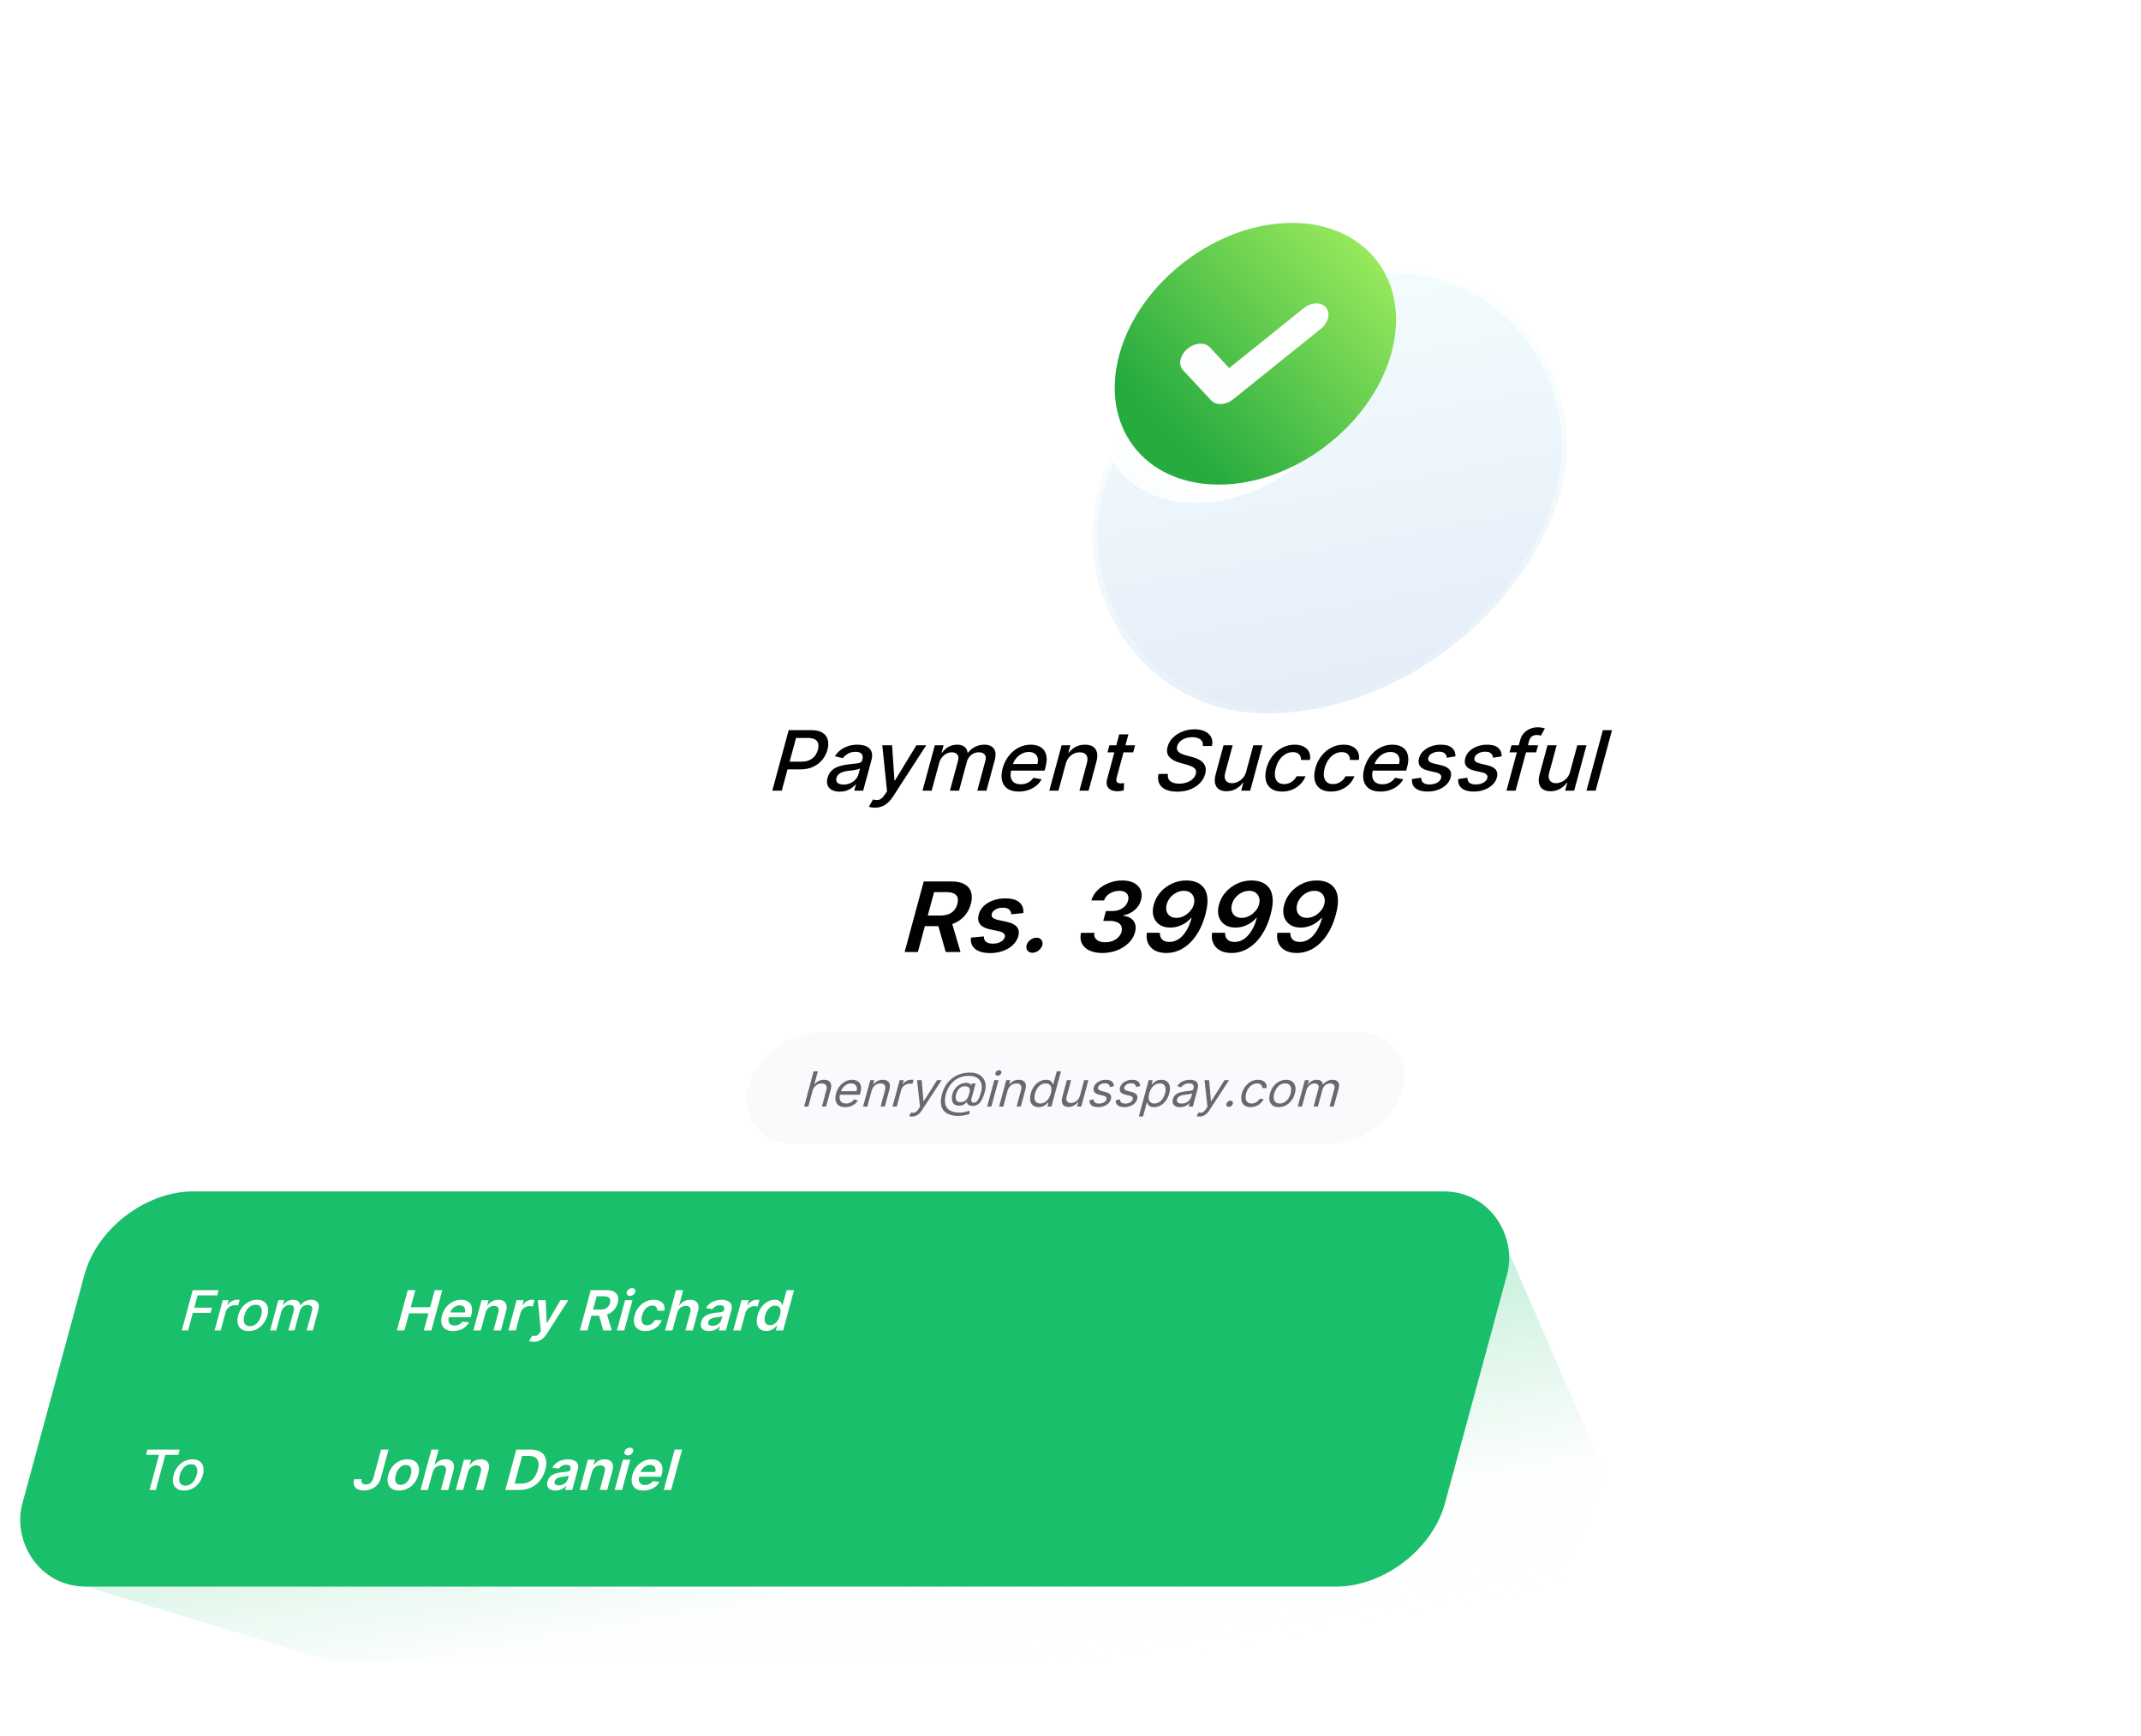 <svg width="222" height="180" viewBox="0 0 222 180" fill="none" xmlns="http://www.w3.org/2000/svg">
<rect width="171.342" height="163.893" rx="8.94" transform="matrix(1 0 -0.262 0.965 50.658 21.47)" fill="white"/>
<path d="M93.799 98.712L95.783 91.391H98.627C99.21 91.391 99.673 91.488 100.015 91.684C100.359 91.879 100.585 92.153 100.692 92.506C100.802 92.856 100.794 93.265 100.667 93.732C100.54 94.201 100.326 94.609 100.025 94.954C99.727 95.298 99.352 95.563 98.901 95.752C98.451 95.938 97.934 96.031 97.352 96.031H95.326L95.624 94.93H97.465C97.806 94.93 98.097 94.884 98.339 94.794C98.581 94.701 98.778 94.566 98.93 94.39C99.084 94.211 99.197 93.992 99.267 93.732C99.338 93.472 99.344 93.251 99.288 93.067C99.232 92.881 99.109 92.74 98.917 92.645C98.726 92.547 98.459 92.499 98.116 92.499H96.857L95.174 98.712H93.799ZM98.617 95.394L99.596 98.712H98.062L97.117 95.394H98.617ZM106.114 94.672L104.857 94.801C104.855 94.682 104.825 94.57 104.767 94.465C104.711 94.36 104.621 94.275 104.495 94.211C104.369 94.147 104.202 94.114 103.995 94.114C103.716 94.114 103.466 94.173 103.244 94.29C103.025 94.406 102.891 94.558 102.843 94.744C102.797 94.903 102.823 95.033 102.919 95.133C103.018 95.233 103.203 95.316 103.474 95.38L104.39 95.58C104.898 95.692 105.25 95.87 105.446 96.113C105.644 96.356 105.692 96.674 105.588 97.067C105.491 97.413 105.304 97.718 105.025 97.982C104.749 98.245 104.408 98.45 104.003 98.597C103.597 98.745 103.157 98.819 102.683 98.819C101.987 98.819 101.465 98.678 101.116 98.397C100.768 98.113 100.622 97.719 100.677 97.214L102.018 97.092C102.01 97.34 102.085 97.527 102.244 97.653C102.402 97.78 102.635 97.843 102.944 97.843C103.263 97.843 103.535 97.78 103.762 97.653C103.991 97.527 104.131 97.371 104.181 97.185C104.224 97.028 104.196 96.898 104.098 96.796C104.002 96.693 103.831 96.614 103.584 96.56L102.667 96.363C102.151 96.253 101.798 96.069 101.606 95.809C101.416 95.547 101.376 95.216 101.487 94.815C101.576 94.477 101.75 94.184 102.01 93.936C102.273 93.686 102.596 93.492 102.978 93.357C103.364 93.218 103.784 93.149 104.238 93.149C104.905 93.149 105.392 93.286 105.701 93.56C106.012 93.834 106.149 94.205 106.114 94.672ZM107.052 98.79C106.827 98.79 106.656 98.714 106.536 98.561C106.417 98.409 106.389 98.223 106.45 98.004C106.506 97.789 106.635 97.606 106.837 97.453C107.038 97.301 107.252 97.225 107.476 97.225C107.694 97.225 107.862 97.301 107.981 97.453C108.103 97.606 108.136 97.789 108.08 98.004C108.038 98.149 107.963 98.281 107.854 98.401C107.748 98.52 107.623 98.615 107.48 98.687C107.34 98.756 107.198 98.79 107.052 98.79ZM114.305 98.812C113.772 98.812 113.322 98.724 112.955 98.547C112.59 98.371 112.331 98.125 112.177 97.811C112.022 97.496 111.994 97.133 112.091 96.721H113.483C113.442 96.918 113.463 97.091 113.546 97.239C113.631 97.384 113.764 97.497 113.947 97.578C114.13 97.659 114.349 97.7 114.603 97.7C114.875 97.7 115.128 97.655 115.362 97.564C115.597 97.471 115.796 97.343 115.959 97.178C116.122 97.014 116.232 96.824 116.287 96.61C116.35 96.388 116.344 96.193 116.268 96.023C116.193 95.854 116.054 95.722 115.85 95.627C115.649 95.531 115.387 95.484 115.066 95.484H114.396L114.673 94.461H115.344C115.608 94.461 115.851 94.417 116.072 94.329C116.296 94.241 116.486 94.117 116.643 93.957C116.801 93.795 116.907 93.608 116.962 93.396C117.02 93.189 117.021 93.009 116.964 92.856C116.909 92.701 116.805 92.581 116.65 92.495C116.498 92.409 116.304 92.366 116.067 92.366C115.835 92.366 115.609 92.407 115.389 92.488C115.17 92.569 114.979 92.684 114.818 92.835C114.657 92.982 114.545 93.159 114.482 93.364H113.159C113.28 92.954 113.5 92.594 113.819 92.284C114.14 91.972 114.522 91.729 114.964 91.555C115.407 91.379 115.874 91.29 116.366 91.29C116.872 91.29 117.286 91.382 117.61 91.566C117.936 91.747 118.16 91.991 118.281 92.299C118.403 92.606 118.413 92.945 118.313 93.317C118.203 93.73 117.984 94.075 117.654 94.354C117.327 94.633 116.946 94.815 116.513 94.901L116.498 94.958C117.012 95.03 117.369 95.22 117.569 95.53C117.772 95.838 117.81 96.22 117.684 96.678C117.573 97.088 117.352 97.454 117.022 97.779C116.696 98.1 116.296 98.353 115.825 98.536C115.355 98.72 114.849 98.812 114.305 98.812ZM123.048 91.29C123.41 91.293 123.747 91.355 124.057 91.476C124.37 91.595 124.628 91.791 124.831 92.062C125.035 92.332 125.157 92.693 125.197 93.146C125.237 93.599 125.167 94.159 124.986 94.826C124.818 95.455 124.597 96.017 124.322 96.513C124.05 97.006 123.738 97.424 123.386 97.764C123.035 98.105 122.652 98.365 122.238 98.544C121.824 98.722 121.389 98.812 120.932 98.812C120.453 98.812 120.053 98.721 119.732 98.54C119.413 98.359 119.183 98.111 119.041 97.796C118.899 97.482 118.857 97.122 118.915 96.717H120.267C120.257 97.008 120.335 97.239 120.501 97.41C120.67 97.58 120.917 97.664 121.243 97.664C121.769 97.664 122.234 97.444 122.637 97.003C123.041 96.562 123.349 95.95 123.561 95.165H123.509C123.331 95.375 123.125 95.556 122.892 95.709C122.658 95.859 122.408 95.975 122.142 96.056C121.878 96.137 121.61 96.177 121.339 96.177C120.894 96.177 120.522 96.075 120.222 95.87C119.924 95.665 119.72 95.383 119.61 95.026C119.502 94.668 119.509 94.26 119.631 93.8C119.76 93.323 119.99 92.895 120.319 92.516C120.652 92.135 121.053 91.835 121.523 91.616C121.993 91.394 122.501 91.286 123.048 91.29ZM122.761 92.363C122.494 92.363 122.237 92.426 121.988 92.552C121.742 92.676 121.528 92.845 121.346 93.06C121.168 93.272 121.043 93.509 120.972 93.771C120.904 94.031 120.901 94.267 120.962 94.479C121.025 94.691 121.144 94.859 121.318 94.983C121.494 95.107 121.717 95.169 121.986 95.169C122.186 95.169 122.382 95.132 122.575 95.058C122.768 94.984 122.946 94.882 123.11 94.751C123.277 94.617 123.42 94.466 123.537 94.297C123.657 94.128 123.741 93.949 123.79 93.76C123.858 93.51 123.858 93.279 123.792 93.067C123.729 92.855 123.608 92.684 123.431 92.556C123.256 92.427 123.033 92.363 122.761 92.363ZM129.811 91.29C130.173 91.293 130.509 91.355 130.82 91.476C131.133 91.595 131.391 91.791 131.594 92.062C131.798 92.332 131.92 92.693 131.96 93.146C132 93.599 131.93 94.159 131.749 94.826C131.581 95.455 131.36 96.017 131.085 96.513C130.813 97.006 130.501 97.424 130.149 97.764C129.798 98.105 129.415 98.365 129.001 98.544C128.587 98.722 128.152 98.812 127.695 98.812C127.216 98.812 126.816 98.721 126.495 98.54C126.176 98.359 125.946 98.111 125.804 97.796C125.662 97.482 125.62 97.122 125.678 96.717H127.029C127.02 97.008 127.098 97.239 127.264 97.41C127.433 97.58 127.68 97.664 128.006 97.664C128.532 97.664 128.997 97.444 129.4 97.003C129.803 96.562 130.111 95.95 130.324 95.165H130.272C130.094 95.375 129.888 95.556 129.654 95.709C129.421 95.859 129.171 95.975 128.905 96.056C128.641 96.137 128.373 96.177 128.102 96.177C127.657 96.177 127.285 96.075 126.985 95.87C126.687 95.665 126.483 95.383 126.373 95.026C126.265 94.668 126.272 94.26 126.394 93.8C126.523 93.323 126.753 92.895 127.082 92.516C127.415 92.135 127.816 91.835 128.286 91.616C128.756 91.394 129.264 91.286 129.811 91.29ZM129.524 92.363C129.257 92.363 128.999 92.426 128.75 92.552C128.504 92.676 128.291 92.845 128.109 93.06C127.931 93.272 127.806 93.509 127.735 93.771C127.667 94.031 127.664 94.267 127.725 94.479C127.788 94.691 127.907 94.859 128.081 94.983C128.257 95.107 128.48 95.169 128.749 95.169C128.949 95.169 129.145 95.132 129.338 95.058C129.531 94.984 129.709 94.882 129.873 94.751C130.04 94.617 130.182 94.466 130.3 94.297C130.42 94.128 130.504 93.949 130.553 93.76C130.62 93.51 130.621 93.279 130.555 93.067C130.492 92.855 130.371 92.684 130.194 92.556C130.019 92.427 129.796 92.363 129.524 92.363ZM136.574 91.29C136.936 91.293 137.272 91.355 137.583 91.476C137.896 91.595 138.154 91.791 138.357 92.062C138.561 92.332 138.683 92.693 138.723 93.146C138.763 93.599 138.693 94.159 138.512 94.826C138.344 95.455 138.123 96.017 137.848 96.513C137.576 97.006 137.264 97.424 136.912 97.764C136.561 98.105 136.178 98.365 135.764 98.544C135.35 98.722 134.915 98.812 134.458 98.812C133.979 98.812 133.579 98.721 133.258 98.54C132.939 98.359 132.708 98.111 132.567 97.796C132.425 97.482 132.383 97.122 132.44 96.717H133.792C133.783 97.008 133.861 97.239 134.027 97.41C134.196 97.58 134.443 97.664 134.769 97.664C135.295 97.664 135.76 97.444 136.163 97.003C136.566 96.562 136.874 95.95 137.087 95.165H137.035C136.857 95.375 136.651 95.556 136.417 95.709C136.184 95.859 135.934 95.975 135.668 96.056C135.404 96.137 135.136 96.177 134.865 96.177C134.42 96.177 134.048 96.075 133.748 95.87C133.45 95.665 133.246 95.383 133.136 95.026C133.028 94.668 133.035 94.26 133.157 93.8C133.286 93.323 133.515 92.895 133.845 92.516C134.178 92.135 134.579 91.835 135.049 91.616C135.518 91.394 136.027 91.286 136.574 91.29ZM136.287 92.363C136.02 92.363 135.762 92.426 135.513 92.552C135.267 92.676 135.054 92.845 134.872 93.06C134.694 93.272 134.569 93.509 134.498 93.771C134.43 94.031 134.426 94.267 134.488 94.479C134.551 94.691 134.67 94.859 134.844 94.983C135.02 95.107 135.243 95.169 135.512 95.169C135.712 95.169 135.908 95.132 136.101 95.058C136.294 94.984 136.472 94.882 136.636 94.751C136.803 94.617 136.945 94.466 137.063 94.297C137.183 94.128 137.267 93.949 137.316 93.76C137.383 93.51 137.384 93.279 137.318 93.067C137.255 92.855 137.134 92.684 136.957 92.556C136.782 92.427 136.558 92.363 136.287 92.363Z" fill="#010103"/>
<path d="M80.079 81.979L81.78 75.704H84.097C84.603 75.704 84.998 75.793 85.282 75.971C85.566 76.148 85.749 76.391 85.83 76.7C85.912 77.006 85.901 77.352 85.797 77.736C85.693 78.122 85.515 78.469 85.264 78.777C85.016 79.084 84.701 79.327 84.318 79.507C83.937 79.684 83.495 79.773 82.991 79.773H81.398L81.615 78.97H83.12C83.44 78.97 83.713 78.917 83.941 78.811C84.169 78.703 84.355 78.556 84.499 78.37C84.642 78.184 84.746 77.973 84.81 77.736C84.874 77.499 84.885 77.288 84.841 77.104C84.798 76.921 84.69 76.776 84.517 76.672C84.347 76.568 84.098 76.516 83.772 76.516H82.541L81.06 81.979H80.079ZM87.069 82.084C86.76 82.084 86.495 82.028 86.275 81.918C86.056 81.806 85.902 81.643 85.814 81.431C85.727 81.219 85.726 80.958 85.809 80.65C85.881 80.384 85.994 80.165 86.146 79.994C86.298 79.822 86.478 79.686 86.685 79.586C86.892 79.486 87.113 79.411 87.35 79.36C87.585 79.308 87.823 79.27 88.06 79.243C88.361 79.21 88.606 79.184 88.793 79.163C88.981 79.141 89.123 79.105 89.219 79.056C89.315 79.007 89.378 78.927 89.407 78.817L89.413 78.796C89.486 78.528 89.464 78.321 89.347 78.174C89.232 78.027 89.022 77.953 88.715 77.953C88.395 77.953 88.125 78.022 87.903 78.159C87.685 78.293 87.518 78.443 87.404 78.609L86.565 78.413C86.748 78.127 86.965 77.896 87.216 77.72C87.469 77.543 87.74 77.414 88.028 77.334C88.317 77.252 88.609 77.212 88.903 77.212C89.098 77.212 89.298 77.234 89.504 77.279C89.712 77.322 89.896 77.402 90.055 77.518C90.216 77.635 90.328 77.801 90.392 78.017C90.457 78.232 90.443 78.511 90.35 78.854L89.503 81.979H88.576L88.751 81.336H88.712C88.619 81.454 88.495 81.571 88.341 81.685C88.188 81.8 88.004 81.895 87.791 81.97C87.578 82.046 87.337 82.084 87.069 82.084ZM87.474 81.348C87.737 81.348 87.975 81.298 88.188 81.198C88.403 81.098 88.582 80.967 88.723 80.806C88.866 80.642 88.963 80.468 89.014 80.282L89.178 79.675C89.135 79.708 89.062 79.739 88.957 79.767C88.854 79.794 88.739 79.817 88.61 79.838C88.483 79.856 88.358 79.873 88.238 79.89C88.117 79.904 88.017 79.916 87.936 79.926C87.745 79.949 87.567 79.987 87.4 80.04C87.235 80.093 87.094 80.169 86.976 80.27C86.861 80.368 86.781 80.498 86.736 80.662C86.675 80.889 86.715 81.06 86.857 81.177C87 81.291 87.205 81.348 87.474 81.348ZM90.715 83.744C90.573 83.744 90.447 83.733 90.336 83.711C90.225 83.69 90.145 83.668 90.094 83.643L90.526 82.892C90.688 82.937 90.837 82.957 90.974 82.951C91.111 82.945 91.244 82.895 91.373 82.804C91.503 82.712 91.637 82.562 91.774 82.353L91.976 82.041L91.484 77.273H92.5L92.745 80.925H92.796L95.02 77.273H96.039L92.585 82.608C92.425 82.853 92.25 83.06 92.06 83.23C91.87 83.401 91.664 83.53 91.442 83.616C91.219 83.701 90.977 83.744 90.715 83.744ZM95.656 81.979L96.931 77.273H97.843L97.635 78.039H97.695C97.867 77.779 98.088 77.577 98.358 77.432C98.629 77.285 98.925 77.212 99.246 77.212C99.572 77.212 99.825 77.285 100.006 77.432C100.188 77.579 100.297 77.782 100.333 78.039H100.384C100.569 77.788 100.808 77.588 101.102 77.438C101.397 77.287 101.72 77.212 102.072 77.212C102.514 77.212 102.839 77.345 103.046 77.613C103.255 77.881 103.286 78.284 103.14 78.823L102.285 81.979H101.336L102.167 78.909C102.254 78.591 102.226 78.36 102.085 78.217C101.944 78.074 101.749 78.002 101.499 78.002C101.19 78.002 100.925 78.094 100.704 78.278C100.483 78.46 100.334 78.694 100.256 78.98L99.444 81.979H98.498L99.345 78.851C99.414 78.596 99.387 78.39 99.264 78.235C99.141 78.08 98.948 78.002 98.683 78.002C98.503 78.002 98.325 78.048 98.147 78.14C97.973 78.23 97.817 78.356 97.68 78.517C97.545 78.678 97.449 78.865 97.392 79.078L96.605 81.979H95.656ZM105.633 82.074C105.152 82.074 104.765 81.975 104.472 81.777C104.181 81.577 103.991 81.296 103.9 80.934C103.813 80.571 103.835 80.145 103.967 79.657C104.098 79.175 104.306 78.75 104.592 78.382C104.88 78.014 105.22 77.727 105.612 77.521C106.007 77.315 106.431 77.212 106.884 77.212C107.159 77.212 107.414 77.256 107.648 77.343C107.882 77.431 108.077 77.569 108.231 77.757C108.385 77.945 108.481 78.189 108.518 78.489C108.556 78.788 108.517 79.15 108.401 79.577L108.313 79.902H104.437L104.623 79.216H107.569C107.635 78.975 107.642 78.761 107.59 78.575C107.54 78.387 107.437 78.239 107.282 78.131C107.13 78.023 106.93 77.969 106.685 77.969C106.418 77.969 106.168 78.032 105.935 78.159C105.704 78.283 105.508 78.447 105.345 78.649C105.185 78.849 105.073 79.066 105.01 79.301L104.864 79.838C104.779 80.152 104.764 80.42 104.818 80.64C104.875 80.861 104.991 81.029 105.167 81.146C105.343 81.26 105.57 81.317 105.847 81.317C106.027 81.317 106.198 81.293 106.359 81.244C106.521 81.193 106.67 81.117 106.805 81.017C106.94 80.917 107.056 80.794 107.153 80.647L108.009 80.803C107.868 81.058 107.678 81.282 107.44 81.474C107.204 81.664 106.932 81.812 106.624 81.918C106.319 82.022 105.988 82.074 105.633 82.074ZM110.51 79.185L109.753 81.979H108.804L110.079 77.273H110.99L110.782 78.039H110.843C111.022 77.79 111.252 77.59 111.532 77.438C111.815 77.287 112.139 77.212 112.505 77.212C112.837 77.212 113.11 77.279 113.323 77.414C113.537 77.547 113.677 77.745 113.743 78.008C113.809 78.272 113.79 78.598 113.685 78.986L112.874 81.979H111.924L112.706 79.096C112.798 78.755 112.778 78.488 112.646 78.296C112.514 78.102 112.288 78.005 111.966 78.005C111.746 78.005 111.538 78.051 111.342 78.143C111.147 78.235 110.976 78.37 110.829 78.548C110.684 78.723 110.578 78.936 110.51 79.185ZM117.698 77.273L117.499 78.008H114.835L115.034 77.273H117.698ZM116.054 76.145H117.003L115.797 80.597C115.749 80.775 115.74 80.909 115.771 80.999C115.802 81.087 115.857 81.147 115.935 81.18C116.015 81.21 116.107 81.226 116.211 81.226C116.287 81.226 116.355 81.221 116.415 81.21C116.475 81.2 116.522 81.192 116.555 81.186L116.522 81.943C116.461 81.963 116.377 81.984 116.27 82.004C116.162 82.026 116.032 82.039 115.879 82.041C115.628 82.045 115.407 82.002 115.216 81.912C115.024 81.822 114.887 81.683 114.805 81.495C114.722 81.307 114.72 81.071 114.796 80.787L116.054 76.145ZM124.714 77.353C124.759 77.062 124.68 76.838 124.478 76.678C124.276 76.517 123.989 76.436 123.617 76.436C123.35 76.436 123.108 76.477 122.891 76.559C122.675 76.639 122.494 76.749 122.348 76.89C122.204 77.029 122.108 77.187 122.06 77.365C122.02 77.514 122.021 77.643 122.064 77.751C122.108 77.859 122.18 77.95 122.279 78.024C122.38 78.095 122.493 78.155 122.617 78.204C122.742 78.251 122.863 78.29 122.982 78.321L123.574 78.48C123.768 78.529 123.963 78.596 124.158 78.679C124.353 78.763 124.526 78.873 124.675 79.01C124.824 79.147 124.928 79.317 124.988 79.519C125.049 79.721 125.042 79.963 124.966 80.245C124.869 80.6 124.688 80.916 124.423 81.192C124.16 81.468 123.827 81.685 123.424 81.845C123.023 82.004 122.569 82.084 122.061 82.084C121.574 82.084 121.173 82.009 120.858 81.86C120.543 81.711 120.322 81.499 120.195 81.226C120.069 80.95 120.046 80.623 120.127 80.245H121.112C121.069 80.472 121.094 80.661 121.187 80.812C121.282 80.961 121.424 81.072 121.614 81.146C121.806 81.217 122.028 81.253 122.28 81.253C122.557 81.253 122.815 81.211 123.053 81.128C123.295 81.042 123.498 80.923 123.664 80.772C123.83 80.619 123.941 80.44 123.997 80.236C124.047 80.05 124.033 79.898 123.955 79.779C123.879 79.661 123.759 79.563 123.594 79.485C123.431 79.408 123.241 79.339 123.024 79.28L122.31 79.078C121.827 78.941 121.469 78.74 121.236 78.474C121.005 78.209 120.949 77.857 121.068 77.42C121.165 77.058 121.353 76.743 121.629 76.473C121.905 76.204 122.237 75.994 122.624 75.845C123.012 75.694 123.424 75.618 123.86 75.618C124.301 75.618 124.669 75.693 124.965 75.842C125.263 75.991 125.474 76.196 125.598 76.458C125.722 76.717 125.743 77.016 125.66 77.353H124.714ZM129.209 80.028L129.956 77.273H130.908L129.633 81.979H128.7L128.92 81.164H128.87C128.689 81.416 128.453 81.625 128.16 81.793C127.869 81.958 127.541 82.041 127.175 82.041C126.862 82.041 126.603 81.974 126.397 81.841C126.195 81.707 126.06 81.507 125.994 81.244C125.93 80.981 125.951 80.655 126.056 80.267L126.867 77.273H127.816L127.035 80.156C126.948 80.477 126.971 80.732 127.103 80.922C127.236 81.112 127.45 81.207 127.744 81.207C127.921 81.207 128.11 81.164 128.309 81.079C128.51 80.993 128.692 80.863 128.855 80.689C129.021 80.516 129.139 80.295 129.209 80.028ZM132.936 82.074C132.465 82.074 132.086 81.971 131.801 81.765C131.519 81.556 131.337 81.269 131.254 80.904C131.171 80.538 131.193 80.12 131.321 79.648C131.45 79.17 131.658 78.748 131.943 78.382C132.229 78.014 132.569 77.727 132.964 77.521C133.358 77.315 133.785 77.212 134.244 77.212C134.615 77.212 134.927 77.278 135.181 77.411C135.435 77.542 135.62 77.725 135.733 77.962C135.849 78.199 135.881 78.476 135.829 78.793H134.905C134.914 78.572 134.849 78.382 134.71 78.223C134.573 78.064 134.354 77.984 134.051 77.984C133.787 77.984 133.537 78.051 133.301 78.186C133.068 78.319 132.863 78.509 132.686 78.756C132.51 79.001 132.376 79.291 132.286 79.626C132.193 79.969 132.166 80.266 132.207 80.515C132.247 80.764 132.347 80.957 132.507 81.094C132.669 81.231 132.884 81.299 133.153 81.299C133.333 81.299 133.504 81.267 133.667 81.204C133.833 81.139 133.982 81.046 134.114 80.925C134.249 80.805 134.359 80.66 134.445 80.49H135.369C135.252 80.795 135.076 81.066 134.84 81.305C134.604 81.544 134.323 81.732 133.998 81.869C133.676 82.006 133.322 82.074 132.936 82.074ZM138.009 82.074C137.537 82.074 137.158 81.971 136.873 81.765C136.591 81.556 136.409 81.269 136.326 80.904C136.243 80.538 136.265 80.12 136.393 79.648C136.523 79.17 136.73 78.748 137.015 78.382C137.301 78.014 137.641 77.727 138.036 77.521C138.43 77.315 138.857 77.212 139.317 77.212C139.687 77.212 139.999 77.278 140.253 77.411C140.508 77.542 140.692 77.725 140.805 77.962C140.921 78.199 140.953 78.476 140.901 78.793H139.977C139.986 78.572 139.921 78.382 139.782 78.223C139.646 78.064 139.426 77.984 139.123 77.984C138.859 77.984 138.609 78.051 138.373 78.186C138.14 78.319 137.936 78.509 137.759 78.756C137.582 79.001 137.448 79.291 137.358 79.626C137.265 79.969 137.238 80.266 137.279 80.515C137.319 80.764 137.419 80.957 137.579 81.094C137.741 81.231 137.956 81.299 138.225 81.299C138.405 81.299 138.576 81.267 138.74 81.204C138.905 81.139 139.054 81.046 139.187 80.925C139.321 80.805 139.431 80.66 139.517 80.49H140.441C140.325 80.795 140.148 81.066 139.912 81.305C139.676 81.544 139.396 81.732 139.071 81.869C138.748 82.006 138.394 82.074 138.009 82.074ZM143.128 82.074C142.648 82.074 142.261 81.975 141.968 81.777C141.677 81.577 141.486 81.296 141.396 80.934C141.308 80.571 141.331 80.145 141.463 79.657C141.593 79.175 141.802 78.75 142.088 78.382C142.376 78.014 142.716 77.727 143.108 77.521C143.503 77.315 143.926 77.212 144.379 77.212C144.654 77.212 144.909 77.256 145.144 77.343C145.378 77.431 145.572 77.569 145.727 77.757C145.881 77.945 145.977 78.189 146.014 78.489C146.052 78.788 146.013 79.15 145.897 79.577L145.809 79.902H141.933L142.119 79.216H145.065C145.13 78.975 145.137 78.761 145.086 78.575C145.035 78.387 144.933 78.239 144.778 78.131C144.625 78.023 144.426 77.969 144.181 77.969C143.914 77.969 143.664 78.032 143.431 78.159C143.2 78.283 143.003 78.447 142.841 78.649C142.681 78.849 142.569 79.066 142.505 79.301L142.36 79.838C142.275 80.152 142.259 80.42 142.314 80.64C142.37 80.861 142.487 81.029 142.663 81.146C142.839 81.26 143.066 81.317 143.343 81.317C143.523 81.317 143.694 81.293 143.855 81.244C144.017 81.193 144.165 81.117 144.301 81.017C144.436 80.917 144.552 80.794 144.649 80.647L145.505 80.803C145.364 81.058 145.174 81.282 144.936 81.474C144.7 81.664 144.428 81.812 144.12 81.918C143.814 82.022 143.484 82.074 143.128 82.074ZM150.917 78.422L150.017 78.569C150.01 78.463 149.98 78.362 149.928 78.266C149.878 78.17 149.795 78.091 149.681 78.03C149.566 77.969 149.41 77.938 149.213 77.938C148.945 77.938 148.705 77.996 148.493 78.112C148.282 78.227 148.152 78.375 148.103 78.557C148.06 78.714 148.086 78.841 148.181 78.937C148.276 79.033 148.449 79.111 148.701 79.173L149.429 79.344C149.851 79.444 150.143 79.599 150.307 79.807C150.471 80.015 150.507 80.286 150.417 80.619C150.341 80.901 150.188 81.152 149.959 81.373C149.733 81.591 149.452 81.763 149.118 81.888C148.786 82.012 148.423 82.074 148.029 82.074C147.483 82.074 147.068 81.962 146.784 81.737C146.5 81.511 146.376 81.189 146.411 80.772L147.365 80.637C147.359 80.868 147.429 81.043 147.575 81.161C147.721 81.278 147.937 81.336 148.223 81.336C148.534 81.336 148.8 81.274 149.02 81.149C149.24 81.022 149.375 80.868 149.424 80.686C149.464 80.539 149.44 80.416 149.353 80.316C149.268 80.216 149.116 80.14 148.897 80.089L148.119 79.914C147.691 79.814 147.398 79.655 147.239 79.436C147.083 79.218 147.05 78.941 147.14 78.606C147.216 78.328 147.362 78.085 147.579 77.877C147.797 77.668 148.063 77.506 148.378 77.389C148.694 77.271 149.035 77.212 149.401 77.212C149.928 77.212 150.313 77.322 150.555 77.543C150.799 77.761 150.919 78.054 150.917 78.422ZM155.71 78.422L154.81 78.569C154.803 78.463 154.773 78.362 154.721 78.266C154.67 78.17 154.588 78.091 154.473 78.03C154.359 77.969 154.203 77.938 154.006 77.938C153.737 77.938 153.497 77.996 153.286 78.112C153.075 78.227 152.945 78.375 152.896 78.557C152.853 78.714 152.879 78.841 152.974 78.937C153.068 79.033 153.242 79.111 153.494 79.173L154.222 79.344C154.644 79.444 154.936 79.599 155.1 79.807C155.263 80.015 155.3 80.286 155.21 80.619C155.134 80.901 154.981 81.152 154.752 81.373C154.525 81.591 154.245 81.763 153.911 81.888C153.579 82.012 153.216 82.074 152.822 82.074C152.276 82.074 151.861 81.962 151.577 81.737C151.293 81.511 151.169 81.189 151.203 80.772L152.157 80.637C152.152 80.868 152.222 81.043 152.368 81.161C152.514 81.278 152.73 81.336 153.016 81.336C153.327 81.336 153.592 81.274 153.812 81.149C154.033 81.022 154.168 80.868 154.217 80.686C154.257 80.539 154.233 80.416 154.146 80.316C154.061 80.216 153.909 80.14 153.69 80.089L152.912 79.914C152.484 79.814 152.191 79.655 152.032 79.436C151.875 79.218 151.842 78.941 151.933 78.606C152.008 78.328 152.155 78.085 152.372 77.877C152.589 77.668 152.856 77.506 153.171 77.389C153.486 77.271 153.827 77.212 154.193 77.212C154.72 77.212 155.105 77.322 155.348 77.543C155.592 77.761 155.712 78.054 155.71 78.422ZM159.481 77.273L159.282 78.008H156.526L156.725 77.273H159.481ZM156.206 81.979L157.629 76.728C157.708 76.433 157.841 76.189 158.027 75.995C158.213 75.799 158.43 75.653 158.676 75.557C158.923 75.459 159.175 75.41 159.433 75.41C159.624 75.41 159.782 75.425 159.91 75.456C160.037 75.484 160.131 75.511 160.19 75.536L159.766 76.277C159.725 76.265 159.672 76.251 159.607 76.234C159.542 76.216 159.46 76.207 159.36 76.207C159.129 76.207 158.949 76.262 158.82 76.372C158.693 76.482 158.601 76.642 158.545 76.85L157.155 81.979H156.206ZM162.803 80.028L163.549 77.273H164.501L163.226 81.979H162.293L162.514 81.164H162.463C162.283 81.416 162.046 81.625 161.753 81.793C161.463 81.958 161.134 82.041 160.768 82.041C160.455 82.041 160.196 81.974 159.991 81.841C159.788 81.707 159.654 81.507 159.587 81.244C159.523 80.981 159.544 80.655 159.649 80.267L160.46 77.273H161.409L160.628 80.156C160.541 80.477 160.564 80.732 160.697 80.922C160.829 81.112 161.043 81.207 161.337 81.207C161.515 81.207 161.703 81.164 161.902 81.079C162.103 80.993 162.285 80.863 162.449 80.689C162.614 80.516 162.732 80.295 162.803 80.028ZM167.151 75.704L165.451 81.979H164.502L166.202 75.704H167.151Z" fill="#010103"/>
<rect width="67.919" height="11.96" rx="5.98" transform="matrix(1 0 -0.262 0.965 79.104 107.036)" fill="#FAFAFC"/>
<path d="M84.261 113.086L83.814 114.738H83.377L84.368 111.077H84.805L84.441 112.421H84.478C84.583 112.28 84.714 112.167 84.87 112.084C85.027 111.999 85.218 111.957 85.441 111.957C85.635 111.957 85.795 111.994 85.92 112.069C86.046 112.143 86.128 112.257 86.166 112.411C86.207 112.563 86.195 112.757 86.131 112.993L85.658 114.738H85.221L85.686 113.022C85.745 112.804 85.732 112.635 85.647 112.516C85.564 112.396 85.419 112.336 85.213 112.336C85.069 112.336 84.933 112.365 84.804 112.423C84.676 112.482 84.564 112.567 84.468 112.679C84.373 112.791 84.304 112.927 84.261 113.086ZM87.635 114.795C87.361 114.795 87.14 114.737 86.973 114.62C86.807 114.502 86.699 114.337 86.649 114.127C86.6 113.914 86.614 113.668 86.69 113.387C86.767 113.105 86.887 112.858 87.051 112.643C87.217 112.427 87.412 112.259 87.636 112.139C87.861 112.017 88.103 111.957 88.359 111.957C88.507 111.957 88.647 111.981 88.779 112.028C88.91 112.076 89.021 112.153 89.11 112.261C89.2 112.367 89.256 112.507 89.279 112.682C89.302 112.858 89.279 113.073 89.21 113.329L89.161 113.508H86.969L87.067 113.144H88.816C88.857 112.989 88.863 112.85 88.832 112.729C88.802 112.607 88.737 112.511 88.639 112.441C88.542 112.371 88.415 112.336 88.257 112.336C88.082 112.336 87.921 112.377 87.771 112.461C87.623 112.543 87.497 112.65 87.393 112.782C87.289 112.915 87.217 113.057 87.176 113.208L87.11 113.451C87.054 113.658 87.043 113.834 87.078 113.978C87.115 114.121 87.19 114.23 87.303 114.305C87.416 114.379 87.561 114.416 87.737 114.416C87.852 114.416 87.96 114.401 88.061 114.37C88.164 114.337 88.257 114.29 88.342 114.227C88.428 114.162 88.502 114.082 88.565 113.987L88.956 114.102C88.874 114.24 88.766 114.361 88.633 114.466C88.5 114.57 88.348 114.651 88.178 114.709C88.008 114.766 87.827 114.795 87.635 114.795ZM90.377 113.086L89.93 114.738H89.493L90.237 111.992H90.659L90.543 112.421H90.58C90.684 112.282 90.816 112.17 90.974 112.085C91.133 112 91.32 111.957 91.535 111.957C91.728 111.957 91.886 111.995 92.01 112.071C92.134 112.146 92.215 112.261 92.254 112.414C92.293 112.567 92.281 112.76 92.217 112.993L91.745 114.738H91.308L91.772 113.022C91.831 112.806 91.818 112.638 91.735 112.518C91.652 112.396 91.509 112.336 91.307 112.336C91.167 112.336 91.034 112.365 90.909 112.423C90.784 112.482 90.675 112.567 90.582 112.679C90.489 112.791 90.421 112.927 90.377 113.086ZM92.543 114.738L93.287 111.992H93.709L93.597 112.407H93.626C93.715 112.271 93.839 112.161 93.998 112.076C94.156 111.992 94.321 111.95 94.491 111.95C94.523 111.95 94.563 111.95 94.611 111.951C94.659 111.953 94.695 111.954 94.719 111.957L94.603 112.386C94.589 112.382 94.556 112.377 94.505 112.37C94.456 112.361 94.402 112.357 94.344 112.357C94.206 112.357 94.075 112.385 93.951 112.441C93.828 112.496 93.722 112.572 93.633 112.67C93.545 112.766 93.484 112.877 93.451 113.001L92.98 114.738H92.543ZM94.573 115.767C94.499 115.767 94.434 115.761 94.379 115.75C94.324 115.739 94.287 115.728 94.268 115.717L94.479 115.346C94.579 115.372 94.67 115.381 94.753 115.374C94.837 115.367 94.918 115.332 94.998 115.269C95.079 115.207 95.165 115.106 95.256 114.967L95.396 114.752L95.092 111.992H95.566L95.758 114.18H95.788L97.166 111.992H97.64L95.58 115.138C95.487 115.28 95.388 115.397 95.283 115.49C95.177 115.584 95.065 115.654 94.947 115.699C94.829 115.745 94.705 115.767 94.573 115.767ZM99.396 115.703C99.019 115.703 98.698 115.653 98.435 115.553C98.172 115.454 97.968 115.308 97.822 115.115C97.677 114.922 97.592 114.685 97.567 114.405C97.541 114.125 97.577 113.805 97.675 113.444C97.77 113.095 97.906 112.782 98.083 112.507C98.261 112.232 98.474 111.998 98.722 111.807C98.972 111.614 99.252 111.466 99.561 111.365C99.871 111.264 100.204 111.213 100.561 111.213C100.908 111.213 101.197 111.268 101.428 111.378C101.66 111.486 101.839 111.633 101.964 111.819C102.09 112.004 102.166 112.212 102.191 112.443C102.217 112.674 102.197 112.912 102.13 113.158C102.084 113.331 102.028 113.506 101.962 113.683C101.897 113.861 101.816 114.024 101.72 114.173C101.625 114.321 101.507 114.44 101.366 114.531C101.227 114.621 101.059 114.666 100.862 114.666C100.776 114.666 100.685 114.653 100.588 114.627C100.491 114.601 100.411 114.557 100.347 114.497C100.284 114.436 100.258 114.354 100.271 114.252H100.249C100.201 114.321 100.137 114.386 100.059 114.448C99.981 114.51 99.888 114.56 99.779 114.597C99.672 114.634 99.549 114.65 99.409 114.645C99.25 114.639 99.118 114.604 99.013 114.541C98.908 114.477 98.829 114.39 98.776 114.28C98.725 114.169 98.698 114.041 98.695 113.896C98.694 113.749 98.717 113.592 98.763 113.422C98.806 113.261 98.871 113.114 98.956 112.981C99.042 112.847 99.142 112.731 99.257 112.631C99.373 112.53 99.498 112.451 99.633 112.391C99.769 112.33 99.908 112.293 100.05 112.278C100.177 112.266 100.288 112.272 100.383 112.295C100.478 112.316 100.553 112.349 100.606 112.393C100.66 112.436 100.689 112.483 100.692 112.536H100.714L100.768 112.336H101.161L100.723 113.951C100.696 114.052 100.701 114.14 100.738 114.216C100.776 114.292 100.85 114.33 100.961 114.33C101.087 114.33 101.194 114.289 101.284 114.205C101.374 114.122 101.455 113.993 101.527 113.819C101.6 113.645 101.674 113.422 101.747 113.151C101.79 112.991 101.81 112.834 101.807 112.679C101.804 112.523 101.776 112.377 101.721 112.241C101.668 112.105 101.586 111.985 101.476 111.882C101.366 111.778 101.226 111.697 101.055 111.639C100.886 111.579 100.684 111.549 100.448 111.549C100.158 111.549 99.886 111.593 99.633 111.68C99.381 111.765 99.153 111.891 98.947 112.057C98.743 112.221 98.568 112.421 98.42 112.657C98.273 112.892 98.16 113.159 98.079 113.458C97.996 113.762 97.965 114.032 97.983 114.268C98.004 114.504 98.073 114.703 98.192 114.865C98.312 115.027 98.482 115.15 98.702 115.233C98.921 115.318 99.188 115.36 99.504 115.36C99.64 115.36 99.777 115.347 99.916 115.322C100.055 115.297 100.179 115.27 100.288 115.24C100.398 115.21 100.477 115.188 100.525 115.174L100.54 115.503C100.455 115.534 100.346 115.565 100.214 115.596C100.084 115.627 99.946 115.652 99.801 115.673C99.657 115.693 99.522 115.703 99.396 115.703ZM99.567 114.28C99.733 114.28 99.875 114.248 99.995 114.184C100.115 114.119 100.216 114.022 100.298 113.892C100.38 113.763 100.448 113.599 100.502 113.401C100.556 113.201 100.572 113.045 100.551 112.933C100.529 112.821 100.474 112.742 100.385 112.697C100.296 112.651 100.178 112.629 100.029 112.629C99.889 112.629 99.759 112.664 99.639 112.736C99.521 112.806 99.42 112.9 99.335 113.018C99.251 113.135 99.191 113.263 99.153 113.401C99.112 113.553 99.094 113.697 99.1 113.832C99.106 113.965 99.145 114.074 99.217 114.157C99.29 114.239 99.407 114.28 99.567 114.28ZM102.357 114.738L103.1 111.992H103.537L102.794 114.738H102.357ZM103.447 111.535C103.361 111.535 103.296 111.507 103.249 111.451C103.204 111.395 103.192 111.328 103.213 111.249C103.234 111.17 103.283 111.103 103.358 111.047C103.435 110.991 103.516 110.963 103.602 110.963C103.687 110.963 103.752 110.991 103.797 111.047C103.844 111.103 103.856 111.17 103.835 111.249C103.814 111.328 103.765 111.395 103.688 111.451C103.612 111.507 103.532 111.535 103.447 111.535ZM104.478 113.086L104.031 114.738H103.594L104.338 111.992H104.76L104.644 112.421H104.681C104.785 112.282 104.917 112.17 105.076 112.085C105.235 112 105.422 111.957 105.636 111.957C105.829 111.957 105.987 111.995 106.111 112.071C106.235 112.146 106.316 112.261 106.355 112.414C106.394 112.567 106.382 112.76 106.318 112.993L105.846 114.738H105.409L105.874 113.022C105.932 112.806 105.92 112.638 105.836 112.518C105.753 112.396 105.61 112.336 105.408 112.336C105.268 112.336 105.136 112.365 105.01 112.423C104.886 112.482 104.777 112.567 104.683 112.679C104.59 112.791 104.522 112.927 104.478 113.086ZM107.703 114.795C107.466 114.795 107.272 114.737 107.122 114.622C106.972 114.505 106.875 114.34 106.83 114.128C106.785 113.915 106.802 113.663 106.881 113.372C106.959 113.084 107.078 112.834 107.238 112.622C107.398 112.409 107.585 112.246 107.799 112.13C108.013 112.014 108.24 111.957 108.479 111.957C108.665 111.957 108.803 111.986 108.894 112.046C108.987 112.104 109.052 112.171 109.088 112.246C109.126 112.32 109.155 112.381 109.174 112.429H109.211L109.577 111.077H110.014L109.022 114.738H108.6L108.714 114.316H108.662C108.617 114.366 108.554 114.429 108.474 114.506C108.394 114.581 108.292 114.648 108.166 114.707C108.04 114.766 107.886 114.795 107.703 114.795ZM107.865 114.416C108.04 114.416 108.2 114.372 108.345 114.284C108.49 114.194 108.616 114.071 108.721 113.914C108.827 113.755 108.908 113.572 108.964 113.365C109.02 113.16 109.038 112.981 109.018 112.827C108.998 112.672 108.939 112.552 108.841 112.466C108.744 112.379 108.606 112.336 108.429 112.336C108.243 112.336 108.077 112.381 107.928 112.473C107.782 112.564 107.656 112.687 107.552 112.843C107.45 112.998 107.372 113.172 107.32 113.365C107.267 113.561 107.25 113.738 107.268 113.898C107.288 114.056 107.347 114.183 107.443 114.277C107.542 114.37 107.682 114.416 107.865 114.416ZM111.98 113.615L112.42 111.992H112.857L112.113 114.738H111.676L111.802 114.273H111.772C111.668 114.413 111.532 114.531 111.365 114.629C111.198 114.725 111.007 114.774 110.792 114.774C110.614 114.774 110.466 114.736 110.349 114.661C110.231 114.585 110.153 114.47 110.116 114.318C110.078 114.164 110.091 113.97 110.154 113.737L110.627 111.992H111.064L110.599 113.708C110.545 113.909 110.56 114.068 110.644 114.187C110.729 114.307 110.862 114.366 111.043 114.366C111.152 114.366 111.27 114.339 111.397 114.286C111.525 114.232 111.642 114.15 111.749 114.039C111.856 113.928 111.933 113.787 111.98 113.615ZM115.505 112.607L115.084 112.715C115.076 112.651 115.056 112.59 115.024 112.53C114.994 112.47 114.943 112.42 114.872 112.38C114.802 112.341 114.703 112.321 114.575 112.321C114.401 112.321 114.246 112.36 114.109 112.437C113.973 112.514 113.89 112.611 113.858 112.729C113.829 112.834 113.846 112.917 113.909 112.977C113.971 113.038 114.081 113.089 114.238 113.129L114.633 113.229C114.871 113.289 115.036 113.38 115.128 113.503C115.219 113.624 115.239 113.781 115.187 113.973C115.145 114.13 115.06 114.271 114.932 114.395C114.806 114.519 114.65 114.616 114.464 114.688C114.278 114.759 114.074 114.795 113.853 114.795C113.563 114.795 113.34 114.734 113.182 114.613C113.025 114.491 112.953 114.314 112.966 114.08L113.408 113.98C113.407 114.128 113.452 114.239 113.542 114.312C113.633 114.386 113.768 114.423 113.947 114.423C114.15 114.423 114.323 114.382 114.466 114.298C114.61 114.214 114.698 114.112 114.73 113.994C114.755 113.899 114.742 113.819 114.691 113.755C114.639 113.689 114.546 113.64 114.412 113.608L113.967 113.501C113.723 113.441 113.556 113.349 113.468 113.224C113.381 113.098 113.363 112.94 113.415 112.75C113.457 112.595 113.539 112.458 113.661 112.339C113.785 112.22 113.934 112.126 114.11 112.059C114.286 111.991 114.474 111.957 114.674 111.957C114.956 111.957 115.161 112.016 115.289 112.135C115.418 112.255 115.49 112.412 115.505 112.607ZM118.23 112.607L117.808 112.715C117.801 112.651 117.781 112.59 117.749 112.53C117.718 112.47 117.668 112.42 117.597 112.38C117.526 112.341 117.427 112.321 117.3 112.321C117.126 112.321 116.97 112.36 116.833 112.437C116.698 112.514 116.614 112.611 116.582 112.729C116.554 112.834 116.571 112.917 116.633 112.977C116.696 113.038 116.806 113.089 116.963 113.129L117.358 113.229C117.596 113.289 117.761 113.38 117.852 113.503C117.944 113.624 117.964 113.781 117.912 113.973C117.869 114.13 117.784 114.271 117.657 114.395C117.531 114.519 117.374 114.616 117.188 114.688C117.002 114.759 116.799 114.795 116.578 114.795C116.288 114.795 116.064 114.734 115.907 114.613C115.75 114.491 115.677 114.314 115.69 114.08L116.132 113.98C116.132 114.128 116.176 114.239 116.266 114.312C116.357 114.386 116.492 114.423 116.671 114.423C116.875 114.423 117.048 114.382 117.19 114.298C117.334 114.214 117.422 114.112 117.454 113.994C117.48 113.899 117.467 113.819 117.415 113.755C117.364 113.689 117.271 113.64 117.136 113.608L116.691 113.501C116.447 113.441 116.281 113.349 116.192 113.224C116.106 113.098 116.088 112.94 116.139 112.75C116.181 112.595 116.263 112.458 116.386 112.339C116.51 112.22 116.659 112.126 116.834 112.059C117.011 111.991 117.199 111.957 117.399 111.957C117.68 111.957 117.885 112.016 118.013 112.135C118.143 112.255 118.215 112.412 118.23 112.607ZM118.083 115.767L119.106 111.992H119.528L119.41 112.429H119.462C119.507 112.381 119.568 112.32 119.645 112.246C119.723 112.171 119.824 112.104 119.947 112.046C120.072 111.986 120.227 111.957 120.412 111.957C120.652 111.957 120.847 112.014 120.999 112.13C121.15 112.246 121.248 112.409 121.293 112.622C121.338 112.834 121.322 113.084 121.243 113.372C121.165 113.663 121.045 113.915 120.885 114.128C120.725 114.34 120.538 114.505 120.325 114.622C120.113 114.737 119.888 114.795 119.651 114.795C119.468 114.795 119.329 114.766 119.235 114.707C119.142 114.648 119.075 114.581 119.036 114.506C118.998 114.429 118.969 114.366 118.951 114.316H118.914L118.52 115.767H118.083ZM119.164 113.365C119.108 113.572 119.09 113.755 119.11 113.914C119.13 114.071 119.189 114.194 119.285 114.284C119.382 114.372 119.519 114.416 119.694 114.416C119.877 114.416 120.042 114.37 120.189 114.277C120.338 114.183 120.465 114.056 120.57 113.898C120.676 113.738 120.755 113.561 120.808 113.365C120.861 113.172 120.877 112.998 120.857 112.843C120.839 112.687 120.78 112.564 120.681 112.473C120.584 112.381 120.443 112.336 120.258 112.336C120.08 112.336 119.919 112.379 119.774 112.466C119.63 112.552 119.506 112.672 119.402 112.827C119.299 112.981 119.219 113.16 119.164 113.365ZM122.36 114.802C122.179 114.802 122.025 114.769 121.896 114.704C121.767 114.637 121.676 114.541 121.624 114.416C121.571 114.29 121.569 114.137 121.618 113.959C121.661 113.801 121.727 113.674 121.818 113.576C121.909 113.477 122.016 113.4 122.138 113.344C122.261 113.288 122.391 113.246 122.528 113.219C122.666 113.19 122.804 113.167 122.941 113.151C123.119 113.129 123.264 113.113 123.374 113.102C123.486 113.09 123.57 113.071 123.627 113.043C123.685 113.016 123.723 112.968 123.742 112.9L123.746 112.886C123.793 112.71 123.78 112.573 123.707 112.475C123.635 112.377 123.498 112.328 123.297 112.328C123.088 112.328 122.912 112.373 122.77 112.461C122.628 112.549 122.519 112.643 122.444 112.743L122.067 112.6C122.187 112.433 122.321 112.303 122.469 112.21C122.62 112.116 122.773 112.051 122.93 112.014C123.088 111.976 123.239 111.957 123.383 111.957C123.474 111.957 123.576 111.967 123.689 111.989C123.803 112.009 123.907 112.051 124.001 112.116C124.095 112.18 124.162 112.277 124.201 112.407C124.24 112.537 124.23 112.711 124.171 112.929L123.681 114.738H123.244L123.345 114.366H123.322C123.277 114.426 123.21 114.489 123.122 114.557C123.035 114.625 122.927 114.683 122.799 114.731C122.672 114.778 122.525 114.802 122.36 114.802ZM122.529 114.423C122.702 114.423 122.856 114.391 122.993 114.325C123.13 114.259 123.243 114.175 123.332 114.071C123.422 113.967 123.482 113.858 123.513 113.744L123.618 113.358C123.593 113.379 123.547 113.399 123.479 113.417C123.413 113.434 123.338 113.449 123.253 113.462C123.169 113.474 123.088 113.484 123.009 113.494C122.931 113.502 122.868 113.509 122.819 113.515C122.702 113.53 122.59 113.553 122.482 113.585C122.376 113.616 122.284 113.663 122.207 113.726C122.131 113.788 122.078 113.873 122.049 113.98C122.009 114.127 122.036 114.237 122.128 114.312C122.221 114.386 122.355 114.423 122.529 114.423ZM124.379 115.767C124.305 115.767 124.241 115.761 124.186 115.75C124.131 115.739 124.094 115.728 124.074 115.717L124.286 115.346C124.385 115.372 124.476 115.381 124.56 115.374C124.643 115.367 124.725 115.332 124.805 115.269C124.886 115.207 124.972 115.106 125.063 114.967L125.202 114.752L124.898 111.992H125.372L125.565 114.18H125.594L126.972 111.992H127.446L125.387 115.138C125.294 115.28 125.195 115.397 125.089 115.49C124.984 115.584 124.872 115.654 124.753 115.699C124.636 115.745 124.511 115.767 124.379 115.767ZM127.412 114.766C127.321 114.766 127.251 114.735 127.202 114.672C127.154 114.609 127.142 114.533 127.166 114.445C127.19 114.357 127.243 114.281 127.325 114.218C127.408 114.155 127.495 114.123 127.586 114.123C127.678 114.123 127.747 114.155 127.796 114.218C127.844 114.281 127.856 114.357 127.832 114.445C127.817 114.503 127.787 114.557 127.743 114.606C127.7 114.654 127.649 114.694 127.59 114.724C127.533 114.752 127.474 114.766 127.412 114.766ZM129.677 114.795C129.411 114.795 129.197 114.734 129.038 114.613C128.878 114.491 128.775 114.324 128.729 114.11C128.684 113.897 128.698 113.654 128.772 113.379C128.848 113.101 128.967 112.855 129.131 112.641C129.297 112.427 129.492 112.259 129.715 112.139C129.941 112.017 130.182 111.957 130.439 111.957C130.639 111.957 130.809 111.992 130.951 112.064C131.092 112.135 131.196 112.236 131.264 112.364C131.331 112.493 131.354 112.643 131.332 112.815H130.895C130.896 112.69 130.852 112.579 130.763 112.482C130.676 112.384 130.536 112.336 130.344 112.336C130.173 112.336 130.012 112.379 129.861 112.464C129.711 112.549 129.579 112.669 129.465 112.824C129.353 112.977 129.269 113.158 129.213 113.365C129.155 113.577 129.14 113.762 129.166 113.919C129.194 114.077 129.26 114.199 129.363 114.286C129.468 114.373 129.607 114.416 129.78 114.416C129.894 114.416 130.002 114.397 130.105 114.359C130.208 114.321 130.301 114.266 130.384 114.194C130.468 114.123 130.537 114.037 130.591 113.937H131.028C130.96 114.099 130.859 114.245 130.726 114.375C130.595 114.504 130.44 114.606 130.26 114.682C130.081 114.758 129.887 114.795 129.677 114.795ZM132.59 114.795C132.333 114.795 132.124 114.736 131.962 114.618C131.802 114.5 131.696 114.335 131.645 114.123C131.595 113.911 131.608 113.663 131.685 113.379C131.762 113.093 131.884 112.844 132.049 112.631C132.215 112.417 132.411 112.252 132.635 112.134C132.861 112.016 133.102 111.957 133.359 111.957C133.616 111.957 133.825 112.016 133.985 112.134C134.147 112.252 134.253 112.417 134.303 112.631C134.353 112.844 134.34 113.093 134.263 113.379C134.186 113.663 134.064 113.911 133.898 114.123C133.733 114.335 133.538 114.5 133.312 114.618C133.088 114.736 132.847 114.795 132.59 114.795ZM132.693 114.416C132.888 114.416 133.062 114.368 133.214 114.271C133.366 114.175 133.493 114.048 133.596 113.891C133.699 113.733 133.776 113.563 133.826 113.379C133.875 113.196 133.891 113.025 133.874 112.866C133.856 112.708 133.798 112.58 133.698 112.482C133.599 112.384 133.452 112.336 133.257 112.336C133.062 112.336 132.888 112.384 132.735 112.482C132.583 112.58 132.455 112.708 132.352 112.866C132.248 113.025 132.172 113.196 132.122 113.379C132.072 113.563 132.056 113.733 132.074 113.891C132.092 114.048 132.151 114.175 132.251 114.271C132.35 114.368 132.498 114.416 132.693 114.416ZM134.562 114.738L135.306 111.992H135.728L135.612 112.421H135.649C135.748 112.275 135.874 112.161 136.028 112.08C136.183 111.998 136.352 111.957 136.537 111.957C136.725 111.957 136.87 111.998 136.973 112.08C137.077 112.161 137.144 112.275 137.175 112.421H137.204C137.315 112.28 137.455 112.167 137.623 112.084C137.792 111.999 137.978 111.957 138.182 111.957C138.436 111.957 138.623 112.034 138.744 112.187C138.864 112.34 138.88 112.578 138.793 112.9L138.295 114.738H137.858L138.356 112.9C138.411 112.698 138.393 112.553 138.301 112.466C138.21 112.379 138.087 112.336 137.931 112.336C137.731 112.336 137.56 112.394 137.419 112.511C137.278 112.626 137.183 112.773 137.135 112.95L136.651 114.738H136.206L136.716 112.858C136.758 112.701 136.74 112.576 136.66 112.48C136.582 112.384 136.46 112.336 136.294 112.336C136.181 112.336 136.066 112.365 135.952 112.423C135.838 112.482 135.738 112.563 135.649 112.666C135.562 112.769 135.5 112.887 135.464 113.022L134.999 114.738H134.562Z" fill="#68686F"/>
<path d="M155.326 127.255L5.215 163.386L34.641 172.325H157.933L166.5 152.956L155.326 127.255Z" fill="url(#paint0_linear_746_7385)"/>
<path d="M155.326 127.255L5.215 163.386L34.641 172.325H157.933L166.5 152.956L155.326 127.255Z" fill="url(#paint1_linear_746_7385)"/>
<rect width="147.503" height="42.463" rx="8.94" transform="matrix(1 0 -0.262 0.965 11.104 123.53)" fill="#19BF6A"/>
<path d="M18.849 137.95L19.982 133.766H22.67L22.523 134.31H20.489L20.143 135.584H21.985L21.838 136.126H19.997L19.503 137.95H18.849ZM22.249 137.95L23.099 134.812H23.711L23.576 135.311H23.61C23.715 135.142 23.855 135.009 24.031 134.912C24.208 134.814 24.392 134.765 24.583 134.765C24.622 134.765 24.668 134.767 24.721 134.769C24.776 134.772 24.818 134.775 24.848 134.78L24.689 135.364C24.666 135.357 24.623 135.349 24.56 135.341C24.498 135.332 24.434 135.327 24.369 135.327C24.22 135.327 24.078 135.358 23.944 135.419C23.812 135.479 23.698 135.563 23.601 135.67C23.505 135.776 23.438 135.898 23.401 136.034L22.882 137.95H22.249ZM25.772 138.013C25.467 138.013 25.22 137.946 25.029 137.811C24.838 137.676 24.713 137.488 24.653 137.245C24.593 137.003 24.607 136.719 24.695 136.395C24.783 136.07 24.923 135.785 25.115 135.541C25.306 135.298 25.534 135.108 25.798 134.974C26.061 134.839 26.346 134.771 26.65 134.771C26.955 134.771 27.203 134.839 27.393 134.974C27.584 135.108 27.709 135.298 27.769 135.541C27.828 135.785 27.814 136.07 27.726 136.395C27.638 136.719 27.498 137.003 27.307 137.245C27.116 137.488 26.888 137.676 26.625 137.811C26.361 137.946 26.077 138.013 25.772 138.013ZM25.913 137.5C26.111 137.5 26.288 137.45 26.445 137.349C26.602 137.249 26.734 137.114 26.842 136.947C26.951 136.779 27.032 136.595 27.087 136.393C27.141 136.193 27.159 136.009 27.141 135.842C27.125 135.673 27.066 135.537 26.964 135.435C26.861 135.333 26.712 135.282 26.514 135.282C26.315 135.282 26.136 135.333 25.977 135.435C25.82 135.537 25.686 135.673 25.577 135.842C25.47 136.009 25.389 136.193 25.335 136.393C25.28 136.595 25.261 136.779 25.278 136.947C25.296 137.114 25.356 137.249 25.459 137.349C25.563 137.45 25.714 137.5 25.913 137.5ZM28.011 137.95L28.861 134.812H29.468L29.33 135.323H29.37C29.485 135.15 29.632 135.015 29.812 134.918C29.992 134.82 30.19 134.771 30.404 134.771C30.622 134.771 30.79 134.82 30.91 134.918C31.032 135.016 31.105 135.151 31.129 135.323H31.163C31.286 135.155 31.445 135.022 31.642 134.923C31.838 134.822 32.054 134.771 32.288 134.771C32.583 134.771 32.799 134.861 32.937 135.039C33.076 135.217 33.097 135.486 33 135.846L32.43 137.95H31.797L32.352 135.903C32.409 135.691 32.391 135.537 32.297 135.441C32.203 135.346 32.072 135.298 31.906 135.298C31.7 135.298 31.523 135.36 31.376 135.482C31.229 135.603 31.129 135.759 31.078 135.95L30.536 137.95H29.905L30.47 135.864C30.516 135.694 30.498 135.557 30.416 135.454C30.334 135.35 30.205 135.298 30.029 135.298C29.909 135.298 29.79 135.329 29.672 135.39C29.555 135.45 29.451 135.534 29.36 135.642C29.27 135.749 29.206 135.874 29.168 136.015L28.644 137.95H28.011Z" fill="white"/>
<path d="M41.149 137.95L42.282 133.766H43.068L42.588 135.537H44.596L45.076 133.766H45.863L44.73 137.95H43.943L44.424 136.173H42.416L41.934 137.95H41.149ZM46.972 138.011C46.647 138.011 46.383 137.946 46.181 137.815C45.981 137.683 45.851 137.496 45.789 137.255C45.728 137.013 45.741 136.728 45.83 136.399C45.918 136.077 46.058 135.793 46.251 135.55C46.446 135.305 46.677 135.114 46.944 134.978C47.211 134.84 47.5 134.771 47.81 134.771C48.01 134.771 48.191 134.803 48.352 134.865C48.514 134.927 48.647 135.022 48.748 135.151C48.852 135.281 48.916 135.445 48.94 135.646C48.965 135.844 48.941 136.081 48.866 136.357L48.805 136.583H46.14L46.275 136.085H48.206C48.242 135.943 48.245 135.817 48.213 135.707C48.181 135.595 48.118 135.507 48.024 135.443C47.931 135.379 47.811 135.347 47.665 135.347C47.508 135.347 47.36 135.384 47.222 135.458C47.084 135.53 46.966 135.625 46.867 135.744C46.771 135.861 46.703 135.99 46.663 136.13L46.545 136.565C46.496 136.747 46.488 136.904 46.522 137.035C46.556 137.164 46.626 137.263 46.731 137.333C46.837 137.401 46.973 137.435 47.139 137.435C47.251 137.435 47.356 137.42 47.454 137.39C47.553 137.359 47.643 137.313 47.726 137.253C47.809 137.193 47.879 137.119 47.937 137.031L48.631 137.108C48.536 137.291 48.407 137.45 48.243 137.586C48.081 137.721 47.892 137.826 47.675 137.901C47.459 137.974 47.225 138.011 46.972 138.011ZM50.347 136.111L49.849 137.95H49.083L49.933 134.812H50.665L50.521 135.345H50.559C50.681 135.17 50.838 135.03 51.03 134.927C51.223 134.823 51.441 134.771 51.684 134.771C51.908 134.771 52.091 134.818 52.232 134.91C52.375 135.003 52.468 135.137 52.513 135.313C52.558 135.488 52.546 135.701 52.477 135.952L51.936 137.95H51.169L51.68 136.066C51.737 135.857 51.725 135.693 51.644 135.574C51.565 135.456 51.426 135.396 51.228 135.396C51.094 135.396 50.968 135.425 50.848 135.482C50.73 135.538 50.626 135.619 50.538 135.725C50.452 135.832 50.388 135.96 50.347 136.111ZM52.714 137.95L53.565 134.812H54.307L54.166 135.335H54.2C54.308 135.154 54.447 135.014 54.618 134.916C54.79 134.817 54.969 134.767 55.156 134.767C55.198 134.767 55.245 134.769 55.296 134.773C55.349 134.776 55.392 134.781 55.425 134.788L55.241 135.468C55.211 135.457 55.162 135.448 55.094 135.439C55.028 135.43 54.962 135.425 54.897 135.425C54.757 135.425 54.624 135.454 54.496 135.513C54.371 135.57 54.263 135.65 54.171 135.752C54.08 135.854 54.017 135.972 53.98 136.105L53.481 137.95H52.714ZM55.334 139.126C55.229 139.126 55.135 139.118 55.05 139.102C54.967 139.087 54.902 139.069 54.855 139.049L55.189 138.473C55.292 138.504 55.388 138.519 55.475 138.518C55.563 138.516 55.647 138.49 55.728 138.438C55.809 138.388 55.889 138.303 55.968 138.185L56.079 138.015L55.768 134.812H56.581L56.688 137.182H56.722L58.115 134.812H58.93L56.675 138.33C56.57 138.496 56.451 138.638 56.319 138.757C56.186 138.877 56.038 138.968 55.876 139.03C55.715 139.094 55.534 139.126 55.334 139.126ZM60.122 137.95L61.256 133.766H62.881C63.214 133.766 63.478 133.822 63.674 133.934C63.871 134.046 64 134.202 64.061 134.404C64.124 134.604 64.119 134.837 64.047 135.104C63.974 135.373 63.852 135.605 63.68 135.803C63.509 135.999 63.295 136.151 63.038 136.258C62.78 136.365 62.485 136.418 62.152 136.418H60.995L61.165 135.789H62.217C62.412 135.789 62.578 135.763 62.716 135.711C62.855 135.658 62.967 135.581 63.054 135.48C63.142 135.378 63.206 135.253 63.247 135.104C63.287 134.956 63.291 134.829 63.259 134.724C63.227 134.618 63.156 134.538 63.047 134.483C62.938 134.428 62.785 134.4 62.589 134.4H61.869L60.907 137.95H60.122ZM62.875 136.054L63.434 137.95H62.558L62.018 136.054H62.875ZM63.965 137.95L64.815 134.812H65.581L64.731 137.95H63.965ZM65.32 134.367C65.199 134.367 65.105 134.328 65.039 134.25C64.973 134.171 64.955 134.077 64.985 133.967C65.015 133.855 65.084 133.76 65.193 133.683C65.302 133.604 65.417 133.564 65.538 133.564C65.661 133.564 65.754 133.604 65.819 133.683C65.886 133.76 65.904 133.855 65.874 133.967C65.844 134.077 65.774 134.171 65.665 134.25C65.558 134.328 65.443 134.367 65.32 134.367ZM66.92 138.011C66.595 138.011 66.335 137.942 66.14 137.805C65.946 137.667 65.819 137.477 65.759 137.235C65.701 136.991 65.715 136.711 65.801 136.393C65.887 136.075 66.027 135.793 66.22 135.55C66.413 135.305 66.644 135.114 66.912 134.978C67.182 134.84 67.476 134.771 67.793 134.771C68.057 134.771 68.278 134.818 68.456 134.912C68.635 135.005 68.763 135.136 68.838 135.307C68.913 135.475 68.929 135.673 68.885 135.899H68.153C68.164 135.748 68.127 135.622 68.043 135.521C67.961 135.419 67.827 135.368 67.642 135.368C67.486 135.368 67.337 135.409 67.197 135.49C67.056 135.571 66.933 135.687 66.825 135.838C66.719 135.989 66.638 136.17 66.581 136.381C66.523 136.595 66.505 136.779 66.529 136.933C66.552 137.085 66.611 137.203 66.706 137.286C66.802 137.368 66.93 137.409 67.09 137.409C67.202 137.409 67.309 137.388 67.409 137.347C67.51 137.305 67.602 137.244 67.684 137.165C67.767 137.086 67.834 136.99 67.887 136.877H68.62C68.541 137.099 68.42 137.296 68.257 137.468C68.093 137.638 67.898 137.771 67.67 137.868C67.442 137.963 67.192 138.011 66.92 138.011ZM70.222 136.111L69.724 137.95H68.958L70.092 133.766H70.841L70.413 135.345H70.451C70.575 135.168 70.731 135.029 70.918 134.927C71.107 134.823 71.326 134.771 71.574 134.771C71.8 134.771 71.984 134.817 72.127 134.908C72.27 134.999 72.364 135.133 72.408 135.309C72.454 135.484 72.442 135.699 72.374 135.952L71.832 137.95H71.066L71.576 136.066C71.634 135.855 71.622 135.691 71.54 135.574C71.461 135.456 71.321 135.396 71.119 135.396C70.983 135.396 70.854 135.425 70.731 135.482C70.611 135.538 70.505 135.619 70.416 135.725C70.328 135.832 70.263 135.96 70.222 136.111ZM73.531 138.013C73.326 138.013 73.15 137.978 73.004 137.907C72.859 137.835 72.758 137.729 72.701 137.588C72.644 137.448 72.644 137.275 72.699 137.069C72.747 136.892 72.821 136.746 72.92 136.63C73.019 136.514 73.136 136.422 73.272 136.352C73.408 136.283 73.555 136.231 73.711 136.195C73.869 136.158 74.029 136.132 74.192 136.115C74.387 136.096 74.546 136.079 74.669 136.064C74.792 136.048 74.885 136.024 74.947 135.991C75.011 135.957 75.053 135.904 75.072 135.834L75.076 135.821C75.117 135.667 75.102 135.548 75.031 135.464C74.959 135.379 74.834 135.337 74.656 135.337C74.469 135.337 74.309 135.377 74.178 135.456C74.048 135.535 73.949 135.628 73.882 135.736L73.193 135.637C73.301 135.447 73.438 135.287 73.602 135.159C73.767 135.03 73.952 134.933 74.157 134.869C74.362 134.804 74.578 134.771 74.806 134.771C74.962 134.771 75.113 134.789 75.259 134.824C75.404 134.86 75.53 134.918 75.637 135C75.743 135.081 75.817 135.19 75.857 135.329C75.898 135.468 75.89 135.642 75.834 135.85L75.265 137.95H74.528L74.645 137.519H74.62C74.55 137.606 74.462 137.688 74.357 137.764C74.253 137.839 74.132 137.899 73.992 137.946C73.854 137.991 73.701 138.013 73.531 138.013ZM73.878 137.47C74.031 137.47 74.173 137.441 74.301 137.382C74.43 137.322 74.539 137.243 74.626 137.145C74.715 137.047 74.775 136.94 74.806 136.824L74.906 136.455C74.877 136.474 74.831 136.491 74.769 136.508C74.708 136.524 74.641 136.538 74.567 136.551C74.493 136.563 74.42 136.574 74.349 136.583C74.277 136.593 74.215 136.601 74.162 136.608C74.044 136.623 73.935 136.647 73.835 136.681C73.736 136.715 73.651 136.763 73.583 136.824C73.514 136.884 73.467 136.962 73.441 137.057C73.404 137.193 73.428 137.296 73.512 137.366C73.596 137.435 73.718 137.47 73.878 137.47ZM76.035 137.95L76.885 134.812H77.628L77.487 135.335H77.52C77.629 135.154 77.768 135.014 77.939 134.916C78.111 134.817 78.29 134.767 78.477 134.767C78.519 134.767 78.566 134.769 78.617 134.773C78.669 134.776 78.713 134.781 78.746 134.788L78.562 135.468C78.532 135.457 78.483 135.448 78.415 135.439C78.349 135.43 78.283 135.425 78.218 135.425C78.078 135.425 77.945 135.454 77.817 135.513C77.692 135.57 77.583 135.65 77.492 135.752C77.401 135.854 77.337 135.972 77.301 136.105L76.802 137.95H76.035ZM79.456 138.005C79.201 138.005 78.989 137.942 78.822 137.815C78.654 137.688 78.544 137.505 78.493 137.263C78.441 137.022 78.462 136.73 78.555 136.385C78.65 136.037 78.788 135.742 78.972 135.503C79.157 135.262 79.368 135.08 79.604 134.957C79.841 134.833 80.084 134.771 80.334 134.771C80.525 134.771 80.673 134.803 80.778 134.865C80.885 134.927 80.962 135.001 81.01 135.088C81.059 135.174 81.093 135.255 81.112 135.331H81.143L81.567 133.766H82.335L81.202 137.95H80.449L80.582 137.456H80.536C80.476 137.532 80.397 137.613 80.299 137.699C80.201 137.783 80.083 137.855 79.944 137.915C79.805 137.975 79.642 138.005 79.456 138.005ZM79.834 137.398C79.996 137.398 80.146 137.356 80.283 137.272C80.421 137.186 80.54 137.067 80.64 136.914C80.741 136.762 80.819 136.584 80.874 136.381C80.929 136.178 80.947 136.002 80.928 135.852C80.911 135.702 80.856 135.586 80.764 135.503C80.674 135.42 80.546 135.378 80.381 135.378C80.211 135.378 80.056 135.421 79.919 135.507C79.781 135.593 79.663 135.711 79.564 135.862C79.466 136.013 79.39 136.186 79.337 136.381C79.284 136.577 79.266 136.752 79.282 136.906C79.3 137.059 79.354 137.179 79.444 137.268C79.536 137.355 79.666 137.398 79.834 137.398Z" fill="white"/>
<path d="M39.511 150.304H40.29L39.493 153.246C39.419 153.515 39.297 153.748 39.127 153.942C38.957 154.136 38.753 154.285 38.515 154.39C38.278 154.493 38.02 154.545 37.742 154.545C37.489 154.545 37.272 154.501 37.092 154.414C36.914 154.326 36.79 154.195 36.718 154.022C36.646 153.849 36.645 153.634 36.715 153.377H37.496C37.467 153.49 37.466 153.587 37.493 153.669C37.522 153.75 37.575 153.813 37.652 153.857C37.729 153.9 37.825 153.922 37.941 153.922C38.066 153.922 38.18 153.897 38.281 153.846C38.382 153.795 38.469 153.718 38.542 153.618C38.616 153.517 38.673 153.393 38.715 153.246L39.511 150.304ZM41.376 154.549C41.059 154.549 40.802 154.482 40.606 154.347C40.409 154.212 40.28 154.023 40.217 153.781C40.156 153.539 40.169 153.255 40.257 152.931C40.345 152.607 40.485 152.323 40.678 152.079C40.873 151.836 41.105 151.646 41.374 151.512C41.643 151.377 41.937 151.309 42.254 151.309C42.572 151.309 42.828 151.377 43.025 151.512C43.221 151.646 43.349 151.836 43.41 152.079C43.473 152.323 43.46 152.607 43.372 152.931C43.284 153.255 43.143 153.539 42.949 153.781C42.757 154.023 42.526 154.212 42.256 154.347C41.987 154.482 41.694 154.549 41.376 154.549ZM41.541 153.957C41.713 153.957 41.869 153.911 42.01 153.82C42.151 153.727 42.27 153.603 42.369 153.448C42.469 153.293 42.544 153.12 42.596 152.929C42.648 152.737 42.666 152.564 42.65 152.408C42.636 152.252 42.584 152.127 42.493 152.034C42.403 151.942 42.272 151.896 42.099 151.896C41.923 151.896 41.764 151.942 41.621 152.034C41.481 152.127 41.36 152.252 41.26 152.408C41.161 152.564 41.086 152.737 41.034 152.929C40.983 153.12 40.964 153.293 40.978 153.448C40.994 153.603 41.047 153.727 41.138 153.82C41.23 153.911 41.365 153.957 41.541 153.957ZM44.865 152.649L44.367 154.488H43.601L44.734 150.304H45.483L45.056 151.883H45.094C45.218 151.706 45.373 151.567 45.561 151.465C45.749 151.361 45.968 151.309 46.216 151.309C46.442 151.309 46.627 151.355 46.77 151.446C46.913 151.537 47.007 151.671 47.051 151.847C47.096 152.022 47.085 152.237 47.016 152.49L46.475 154.488H45.709L46.219 152.604C46.276 152.393 46.264 152.229 46.183 152.112C46.104 151.994 45.963 151.934 45.761 151.934C45.626 151.934 45.497 151.963 45.374 152.02C45.253 152.076 45.148 152.157 45.059 152.263C44.97 152.369 44.906 152.498 44.865 152.649ZM48.52 152.649L48.022 154.488H47.256L48.106 151.35H48.838L48.694 151.883H48.732C48.854 151.708 49.011 151.568 49.203 151.465C49.396 151.361 49.614 151.309 49.857 151.309C50.081 151.309 50.264 151.356 50.405 151.448C50.548 151.541 50.641 151.675 50.686 151.851C50.731 152.026 50.719 152.239 50.65 152.49L50.109 154.488H49.343L49.853 152.604C49.91 152.395 49.898 152.231 49.817 152.112C49.737 151.994 49.599 151.934 49.401 151.934C49.267 151.934 49.141 151.963 49.021 152.02C48.903 152.076 48.799 152.157 48.711 152.263C48.625 152.369 48.561 152.498 48.52 152.649ZM53.868 154.488H52.4L53.533 150.304H55.032C55.462 150.304 55.809 150.388 56.072 150.556C56.338 150.722 56.511 150.961 56.593 151.273C56.675 151.584 56.658 151.958 56.54 152.392C56.422 152.828 56.236 153.202 55.984 153.515C55.732 153.829 55.427 154.069 55.067 154.237C54.708 154.404 54.309 154.488 53.868 154.488ZM53.362 153.832H54.008C54.31 153.832 54.576 153.779 54.807 153.673C55.038 153.565 55.233 153.405 55.392 153.193C55.551 152.979 55.674 152.712 55.761 152.392C55.848 152.072 55.869 151.806 55.825 151.595C55.781 151.383 55.673 151.224 55.503 151.119C55.334 151.013 55.103 150.96 54.809 150.96H54.141L53.362 153.832ZM57.602 154.551C57.397 154.551 57.221 154.516 57.075 154.445C56.931 154.373 56.83 154.266 56.772 154.126C56.715 153.986 56.715 153.813 56.77 153.607C56.818 153.43 56.892 153.284 56.991 153.168C57.09 153.052 57.208 152.96 57.343 152.89C57.479 152.821 57.626 152.768 57.782 152.733C57.94 152.696 58.1 152.67 58.263 152.653C58.458 152.634 58.617 152.617 58.74 152.602C58.863 152.586 58.956 152.561 59.018 152.529C59.082 152.495 59.124 152.442 59.143 152.372L59.147 152.359C59.188 152.205 59.173 152.086 59.102 152.002C59.03 151.917 58.905 151.875 58.727 151.875C58.54 151.875 58.38 151.915 58.249 151.994C58.119 152.073 58.02 152.166 57.953 152.273L57.264 152.175C57.372 151.985 57.508 151.825 57.673 151.697C57.838 151.568 58.023 151.471 58.228 151.407C58.433 151.342 58.649 151.309 58.877 151.309C59.033 151.309 59.184 151.327 59.33 151.362C59.475 151.398 59.602 151.456 59.708 151.538C59.814 151.618 59.888 151.728 59.928 151.867C59.969 152.006 59.961 152.18 59.905 152.388L59.336 154.488H58.599L58.716 154.057H58.691C58.621 154.144 58.533 154.226 58.428 154.302C58.324 154.377 58.203 154.437 58.063 154.484C57.925 154.529 57.772 154.551 57.602 154.551ZM57.949 154.008C58.102 154.008 58.244 153.978 58.372 153.92C58.502 153.86 58.61 153.781 58.697 153.683C58.786 153.585 58.846 153.478 58.877 153.362L58.977 152.993C58.948 153.012 58.902 153.029 58.84 153.046C58.779 153.062 58.712 153.076 58.638 153.089C58.564 153.101 58.491 153.112 58.419 153.121C58.348 153.131 58.286 153.139 58.233 153.146C58.115 153.161 58.006 153.185 57.906 153.219C57.807 153.253 57.722 153.301 57.654 153.362C57.585 153.422 57.538 153.5 57.512 153.595C57.475 153.731 57.499 153.834 57.583 153.904C57.667 153.973 57.789 154.008 57.949 154.008ZM61.371 152.649L60.873 154.488H60.106L60.956 151.35H61.689L61.544 151.883H61.582C61.705 151.708 61.862 151.568 62.053 151.465C62.247 151.361 62.465 151.309 62.707 151.309C62.932 151.309 63.114 151.356 63.256 151.448C63.399 151.541 63.492 151.675 63.536 151.851C63.582 152.026 63.57 152.239 63.501 152.49L62.959 154.488H62.193L62.703 152.604C62.76 152.395 62.748 152.231 62.667 152.112C62.588 151.994 62.45 151.934 62.252 151.934C62.118 151.934 61.991 151.963 61.871 152.02C61.753 152.076 61.65 152.157 61.562 152.263C61.475 152.369 61.412 152.498 61.371 152.649ZM63.738 154.488L64.588 151.35H65.354L64.504 154.488H63.738ZM65.094 150.905C64.973 150.905 64.879 150.866 64.812 150.788C64.746 150.709 64.728 150.615 64.758 150.504C64.788 150.393 64.858 150.298 64.966 150.221C65.075 150.142 65.19 150.102 65.312 150.102C65.434 150.102 65.528 150.142 65.593 150.221C65.659 150.298 65.677 150.393 65.647 150.504C65.617 150.615 65.548 150.709 65.439 150.788C65.332 150.866 65.217 150.905 65.094 150.905ZM66.715 154.549C66.389 154.549 66.125 154.484 65.923 154.353C65.723 154.221 65.593 154.034 65.531 153.793C65.47 153.551 65.484 153.266 65.572 152.937C65.66 152.615 65.8 152.331 65.993 152.088C66.188 151.842 66.419 151.652 66.686 151.516C66.953 151.378 67.242 151.309 67.552 151.309C67.752 151.309 67.933 151.341 68.094 151.403C68.257 151.465 68.389 151.56 68.49 151.689C68.594 151.819 68.658 151.983 68.683 152.184C68.708 152.382 68.683 152.619 68.608 152.894L68.547 153.121H65.882L66.017 152.623H67.948C67.985 152.481 67.987 152.355 67.955 152.245C67.923 152.133 67.86 152.045 67.766 151.981C67.673 151.917 67.553 151.885 67.407 151.885C67.25 151.885 67.103 151.922 66.964 151.996C66.826 152.068 66.708 152.163 66.609 152.282C66.513 152.399 66.445 152.527 66.405 152.668L66.287 153.103C66.238 153.285 66.23 153.442 66.264 153.573C66.298 153.702 66.368 153.801 66.473 153.871C66.579 153.939 66.715 153.973 66.881 153.973C66.993 153.973 67.098 153.958 67.196 153.928C67.295 153.897 67.385 153.851 67.468 153.791C67.551 153.731 67.621 153.657 67.679 153.569L68.373 153.646C68.278 153.829 68.149 153.988 67.985 154.124C67.823 154.259 67.634 154.364 67.418 154.439C67.201 154.512 66.967 154.549 66.715 154.549ZM70.724 150.304L69.591 154.488H68.825L69.958 150.304H70.724Z" fill="white"/>
<path d="M15.14 150.848L15.287 150.304H18.642L18.494 150.848H17.142L16.156 154.488H15.504L16.49 150.848H15.14ZM19.079 154.551C18.775 154.551 18.527 154.484 18.336 154.349C18.146 154.214 18.02 154.025 17.961 153.783C17.901 153.541 17.915 153.257 18.003 152.933C18.091 152.608 18.23 152.323 18.422 152.079C18.614 151.836 18.841 151.646 19.105 151.512C19.369 151.377 19.653 151.309 19.958 151.309C20.262 151.309 20.51 151.377 20.701 151.512C20.892 151.646 21.017 151.836 21.076 152.079C21.136 152.323 21.121 152.608 21.033 152.933C20.945 153.257 20.806 153.541 20.614 153.783C20.423 154.025 20.196 154.214 19.932 154.349C19.668 154.484 19.384 154.551 19.079 154.551ZM19.221 154.038C19.418 154.038 19.595 153.988 19.752 153.887C19.91 153.786 20.042 153.652 20.149 153.485C20.258 153.317 20.34 153.133 20.395 152.931C20.449 152.731 20.467 152.547 20.449 152.38C20.432 152.211 20.373 152.075 20.271 151.973C20.169 151.871 20.019 151.82 19.822 151.82C19.623 151.82 19.444 151.871 19.285 151.973C19.127 152.075 18.994 152.211 18.885 152.38C18.777 152.547 18.696 152.731 18.642 152.931C18.587 153.133 18.569 153.317 18.585 153.485C18.603 153.652 18.664 153.786 18.766 153.887C18.87 153.988 19.021 154.038 19.221 154.038Z" fill="white"/>
<g filter="url(#filter0_bd_746_7385)">
<rect width="47.961" height="47.961" rx="23.981" transform="matrix(1 0 -0.269 0.963 109.564 17)" fill="url(#paint2_linear_746_7385)" fill-opacity="0.5"/>
<rect x="0.197" y="0.259" width="47.422" height="47.422" rx="23.711" transform="matrix(1 0 -0.269 0.963 109.634 17.01)" stroke="url(#paint3_linear_746_7385)" stroke-width="0.539"/>
</g>
<g filter="url(#filter1_b_746_7385)">
<ellipse cx="13.001" cy="13.005" rx="13.001" ry="13.005" transform="matrix(1 0 -0.269 0.963 118.014 27.1)" fill="url(#paint4_linear_746_7385)"/>
<path d="M140.44 39.625C138.516 46.504 131.167 52.081 124.026 52.081C116.885 52.081 112.657 46.504 114.581 39.625C116.506 32.746 123.855 27.169 130.996 27.169C138.136 27.169 142.365 32.746 140.44 39.625Z" stroke="url(#paint5_linear_746_7385)" stroke-opacity="0.5" stroke-width="0.142"/>
</g>
<g filter="url(#filter2_d_746_7385)">
<path d="M130.733 26.341C122.968 26.341 114.947 32.428 112.854 39.908C110.762 47.389 115.376 53.479 123.141 53.479C130.905 53.479 138.926 47.392 141.019 39.912C143.112 32.431 138.497 26.341 130.733 26.341ZM133.729 37.322L124.642 44.627C124.231 44.959 123.748 45.128 123.309 45.128C122.932 45.128 122.593 45.003 122.355 44.752L119.438 41.621C118.913 41.058 119.111 40.071 119.88 39.414C120.649 38.756 121.694 38.678 122.218 39.245L124.223 41.396L131.939 35.193C132.727 34.561 133.764 34.523 134.259 35.112C134.755 35.7 134.513 36.69 133.729 37.322Z" fill="url(#paint6_linear_746_7385)"/>
</g>
<defs>
<filter id="filter0_bd_746_7385" x="86.075" y="0.833" width="103.573" height="100.077" filterUnits="userSpaceOnUse" color-interpolation-filters="sRGB">
<feFlood flood-opacity="0" result="BackgroundImageFix"/>
<feGaussianBlur in="BackgroundImageFix" stdDeviation="3.233"/>
<feComposite in2="SourceAlpha" operator="in" result="effect1_backgroundBlur_746_7385"/>
<feColorMatrix in="SourceAlpha" type="matrix" values="0 0 0 0 0 0 0 0 0 0 0 0 0 0 0 0 0 0 127 0" result="hardAlpha"/>
<feOffset dx="10.778" dy="10.778"/>
<feGaussianBlur stdDeviation="13.472"/>
<feColorMatrix type="matrix" values="0 0 0 0 0.097 0 0 0 0 0.238 0 0 0 0 0.513 0 0 0 0.05 0"/>
<feBlend mode="normal" in2="effect1_backgroundBlur_746_7385" result="effect2_dropShadow_746_7385"/>
<feBlend mode="normal" in="SourceGraphic" in2="effect2_dropShadow_746_7385" result="shape"/>
</filter>
<filter id="filter1_b_746_7385" x="103.373" y="16.43" width="48.276" height="46.389" filterUnits="userSpaceOnUse" color-interpolation-filters="sRGB">
<feFlood flood-opacity="0" result="BackgroundImageFix"/>
<feGaussianBlur in="BackgroundImageFix" stdDeviation="5.335"/>
<feComposite in2="SourceAlpha" operator="in" result="effect1_backgroundBlur_746_7385"/>
<feBlend mode="normal" in="SourceGraphic" in2="effect1_backgroundBlur_746_7385" result="shape"/>
</filter>
<filter id="filter2_d_746_7385" x="106.961" y="14.486" width="46.418" height="44.382" filterUnits="userSpaceOnUse" color-interpolation-filters="sRGB">
<feFlood flood-opacity="0" result="BackgroundImageFix"/>
<feColorMatrix in="SourceAlpha" type="matrix" values="0 0 0 0 0 0 0 0 0 0 0 0 0 0 0 0 0 0 127 0" result="hardAlpha"/>
<feOffset dx="3.233" dy="-3.233"/>
<feGaussianBlur stdDeviation="4.311"/>
<feColorMatrix type="matrix" values="0 0 0 0 0.698 0 0 0 0 0.969 0 0 0 0 0.388 0 0 0 0.2 0"/>
<feBlend mode="normal" in2="BackgroundImageFix" result="effect1_dropShadow_746_7385"/>
<feBlend mode="normal" in="SourceGraphic" in2="effect1_dropShadow_746_7385" result="shape"/>
</filter>
<linearGradient id="paint0_linear_746_7385" x1="23.466" y1="62.815" x2="43.208" y2="172.698" gradientUnits="userSpaceOnUse">
<stop offset="0.017" stop-color="#19BF6A"/>
<stop offset="1" stop-color="white"/>
</linearGradient>
<linearGradient id="paint1_linear_746_7385" x1="99.081" y1="56.483" x2="118.077" y2="172.698" gradientUnits="userSpaceOnUse">
<stop stop-color="#19BF6A"/>
<stop offset="1" stop-color="white" stop-opacity="0"/>
</linearGradient>
<linearGradient id="paint2_linear_746_7385" x1="0" y1="0" x2="10.955" y2="54.005" gradientUnits="userSpaceOnUse">
<stop stop-color="#EAFFFE"/>
<stop offset="1" stop-color="#C9D9F1"/>
</linearGradient>
<linearGradient id="paint3_linear_746_7385" x1="1.279" y1="0.561" x2="11.758" y2="54.354" gradientUnits="userSpaceOnUse">
<stop stop-color="white"/>
<stop offset="1" stop-color="white" stop-opacity="0"/>
</linearGradient>
<linearGradient id="paint4_linear_746_7385" x1="24.158" y1="4.697" x2="-8.244" y2="0.218" gradientUnits="userSpaceOnUse">
<stop stop-color="white"/>
<stop offset="1" stop-color="white" stop-opacity="0.61"/>
</linearGradient>
<linearGradient id="paint5_linear_746_7385" x1="118.464" y1="35.503" x2="138.879" y2="41.332" gradientUnits="userSpaceOnUse">
<stop stop-color="white"/>
<stop offset="1" stop-color="white" stop-opacity="0"/>
</linearGradient>
<linearGradient id="paint6_linear_746_7385" x1="144.816" y1="26.341" x2="119.703" y2="49.799" gradientUnits="userSpaceOnUse">
<stop stop-color="#B2F763"/>
<stop offset="1" stop-color="#26AB3F"/>
</linearGradient>
</defs>
</svg>

